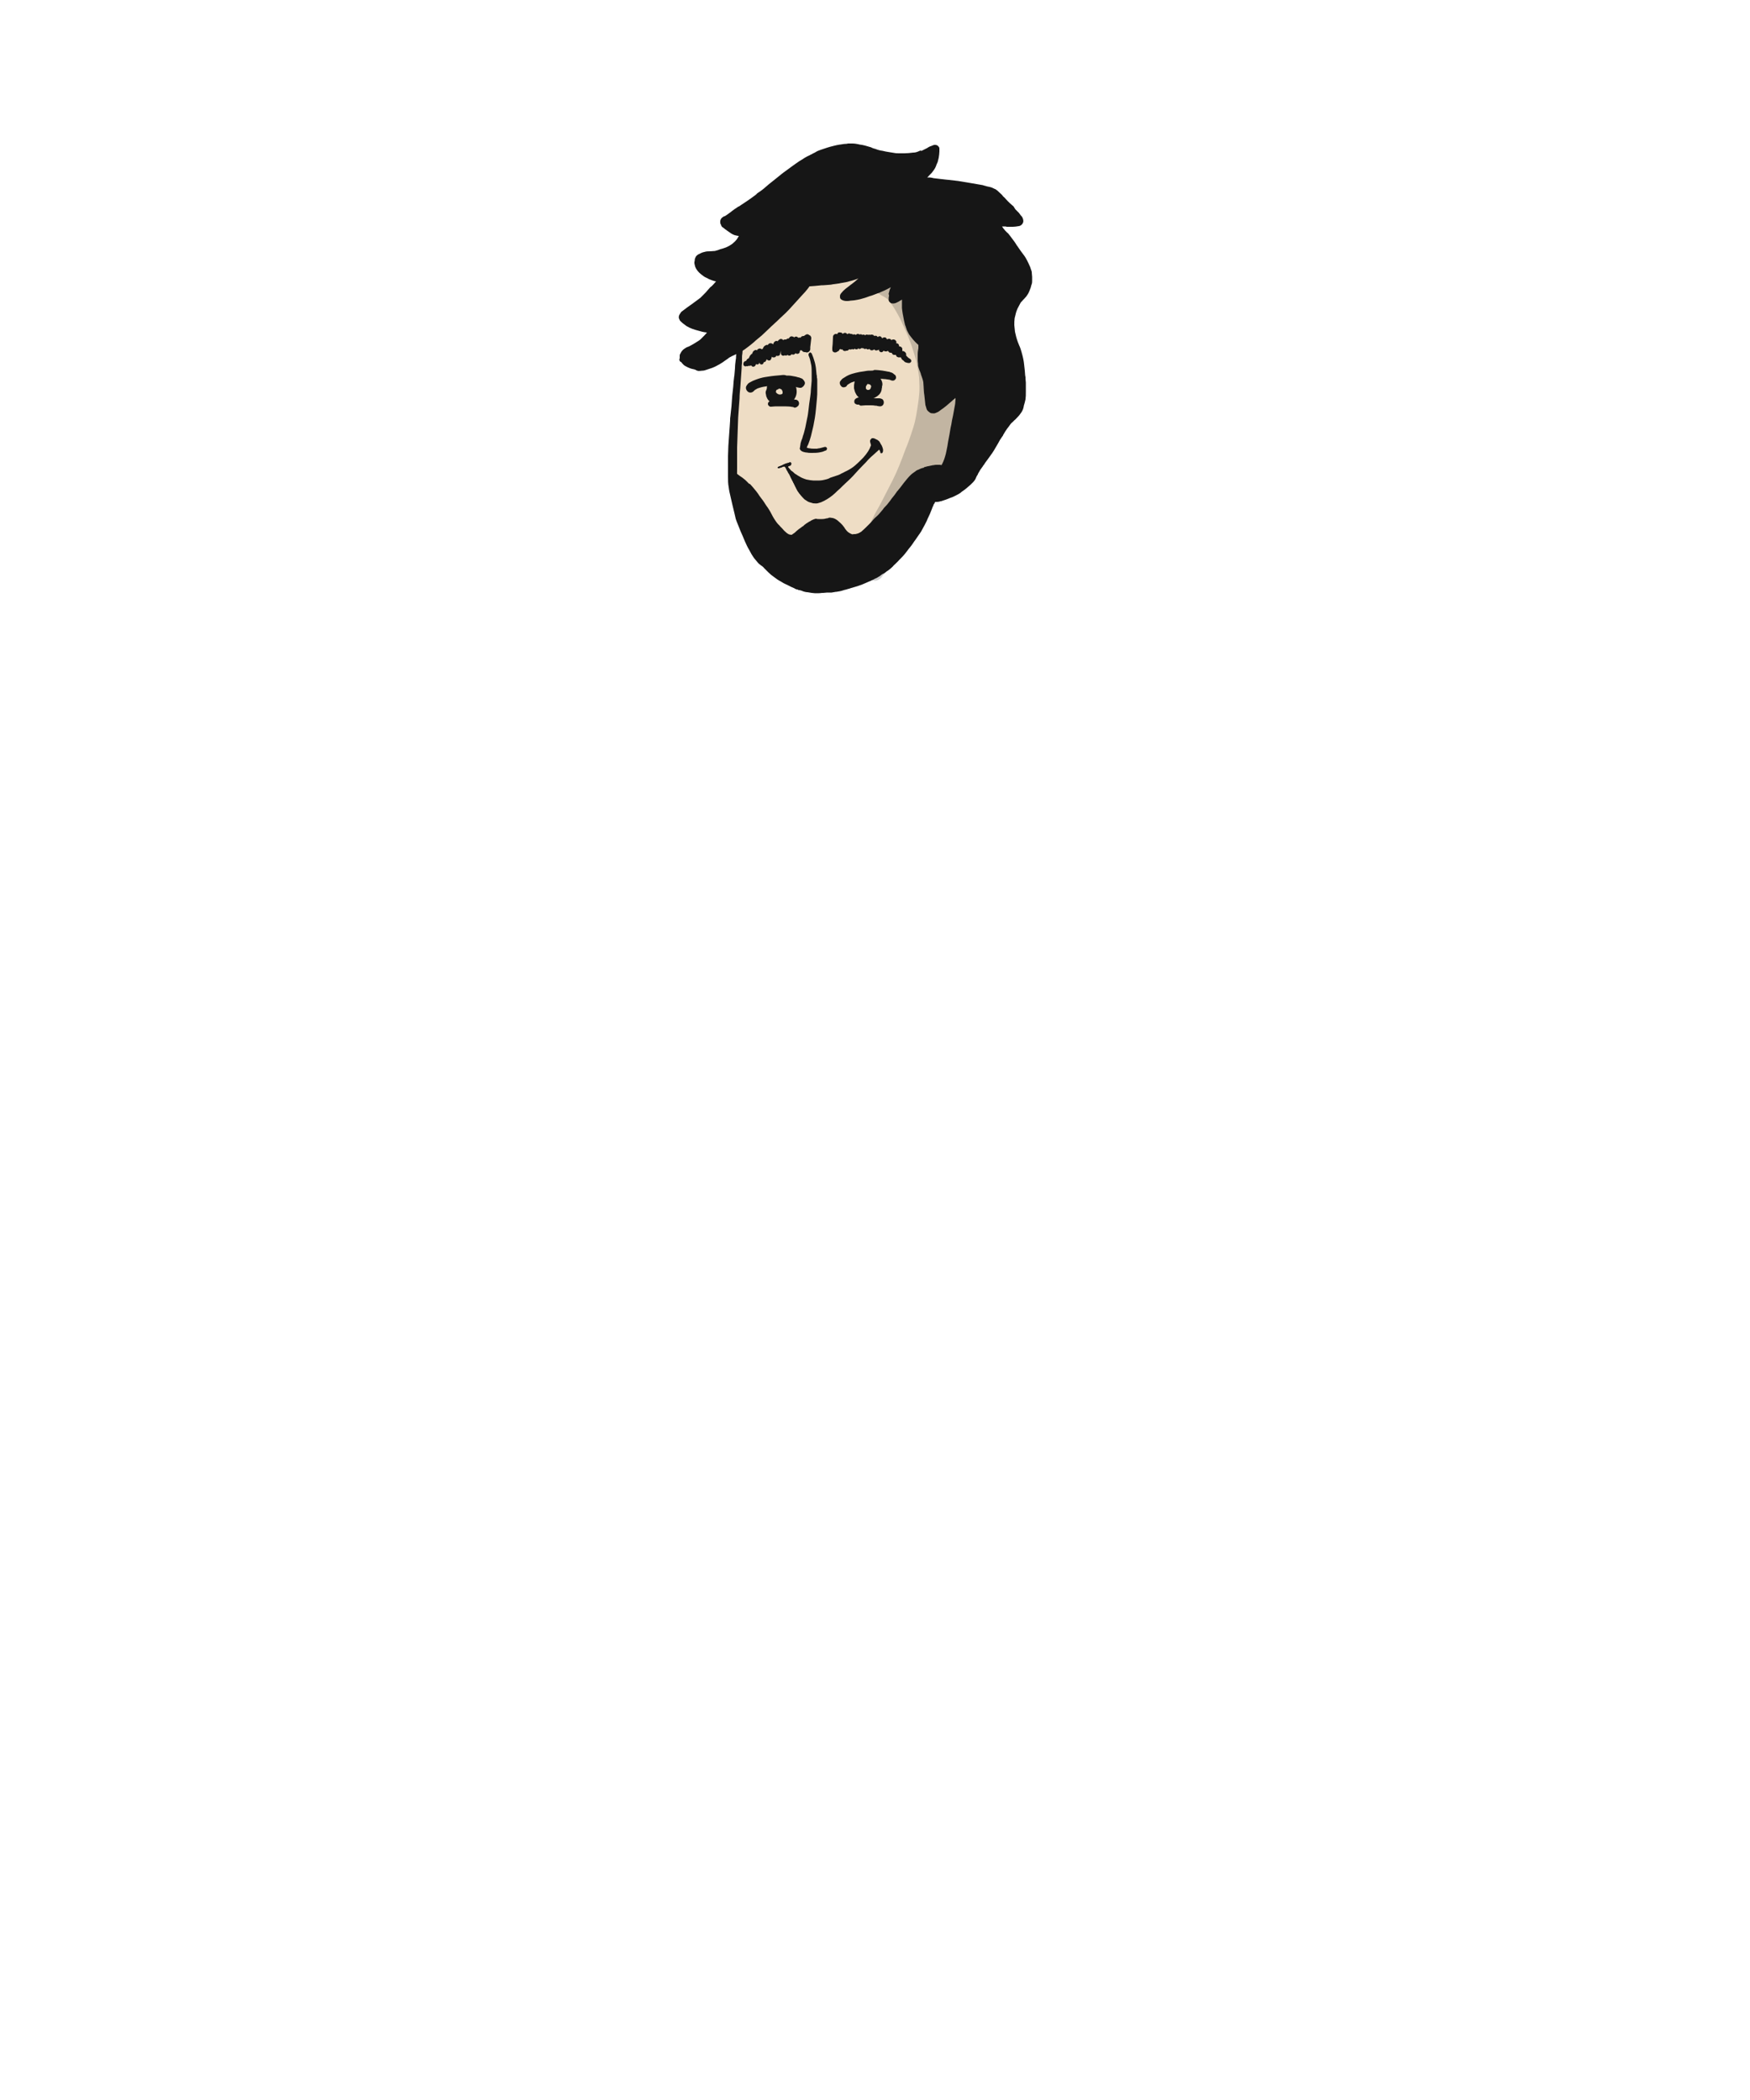 <?xml version="1.0" encoding="UTF-8"?>
<svg width="500px" height="600px" viewBox="0 0 500 600" version="1.1" xmlns="http://www.w3.org/2000/svg" xmlns:xlink="http://www.w3.org/1999/xlink">
    <!-- Generator: Sketch 63.1 (92452) - https://sketch.com -->
    <title>smile</title>
    <desc>Created with Sketch.</desc>
    <g id="smile" stroke="none" stroke-width="1" fill="none" fill-rule="evenodd">
        <g id="Group-3" transform="translate(193, 41)">
            <g id="Group">
                <g id="Group-2" transform="translate(16, 33)" fill="#EEDDC5">
                    <path d="M3.564,15.232 C14.794,5.122 25.958,0.066 37.057,0.066 C53.706,0.066 71.21,14.148 71.21,26.918 C71.21,39.687 53.706,77.314 53.706,77.314 C53.706,77.314 20.99,98.889 3.564,77.314 C-0.909,71.776 -0.909,51.082 3.564,15.232 Z" id="Path-86"></path>
                </g>
                <g id="smile" fill="#161616">
                    <path d="M55.3,37 C55.2,37.3 55.2,37.6 55.3,38 C55.3,38.3 55.5,38.8 55.8,39 C55.8,39.5 55.9,39.9 56.1,40.4 C56.4,41.4 57.3,42.1 58,42.8 C58.5,43.2 59,43.5 59.6,43.8 C60,44 60.4,44.3 60.7,44.6 C62.1,46.2 63.2,48.2 64.2,50.1 C64.4,50.5 64.6,51 64.8,51.4 C65.1,52.1 65.5,52.9 65.8,53.6 C67,56.2 67.9,59 68.7,61.8 C69.1,63.5 69.4,65.1 69.6,66.8 C69.6,67.6 69.7,68.5 69.7,69.3 C69.7,70.1 69.7,71 69.6,71.8 C69.5,73.1 69.3,74.4 69.1,75.7 C68.9,77 68.7,78.2 68.4,79.5 C68.1,80.7 67.7,81.9 67.3,83.1 C66.8,84.6 66.3,86 65.7,87.4 C64.6,90.4 63.5,93.3 62.1,96.1 C60.9,98.4 59.7,100.8 58.5,103.1 C57.8,104.4 57,105.7 56.4,107 L54.6,110.6 C54.5,110.9 54.3,111.2 54.2,111.6 C54.1,111.8 54.1,112 54,112.1 C53.4,114 53.3,115.1 53.2,117.1 C53.2,118.7 53.4,120.2 53.9,121.7 C54.2,122.8 54.9,123.8 55.8,124.5 C56.7,125.1 57.6,125 58.2,124.5 C58.7,124.3 59.1,123.6 59.4,123.2 L59.7,122.9 C59.9,122.6 60.1,122.3 60.3,122.1 L61.5,120 C62.2,118.8 63,117.6 63.7,116.3 C64.2,115.6 64.6,114.9 65.1,114.1 C66.9,111.3 68.9,108.6 70.8,105.9 C71.7,104.7 72.6,103.5 73.5,102.2 C74.5,100.8 75.4,99.5 76.3,98.1 C78,95.5 79.8,92.8 81.2,90 C82.1,88.2 83,86.3 83.7,84.4 C84.2,82.9 84.7,81.5 85.1,80 C85.7,77.8 86.3,75.6 86.6,73.3 C86.8,71.9 86.9,70.4 86.9,68.9 L86.9,67.9 C86.9,66.2 86.9,64.5 86.2,62.9 C85.9,62 85.4,61.2 84.7,60.7 C83.6,60 82.6,60.6 81.9,61.6 C81.1,62.8 80.7,64.2 80.3,65.5 C80.2,66 80,66.4 79.9,66.9 C79.6,67.7 79.4,68.5 79.1,69.3 C78.6,70.8 78,72.3 77.4,73.8 C77.2,74.2 77,74.7 76.9,75.1 C77,74.4 77,73.7 77,73 C77.1,71.4 77.1,69.7 77,68.1 C76.9,65.7 76.8,63.3 76.4,61 C75.8,57.5 74.8,54 73.4,50.7 C72.7,49 71.9,47.4 71,45.8 C70.7,45.2 70.3,44.8 69.9,44.3 C69.4,43.7 68.9,43.1 68.4,42.6 C67.5,41.6 66.8,40.6 65.8,39.7 C65,39 64.2,38.2 63.3,37.6 C62.8,37.2 62.1,36.9 61.5,36.8 C61,36.7 60.6,36.8 60.2,36.9 C59.7,37 59.1,37 58.6,37.1 C58.1,37.1 57.7,37.3 57.2,37.3 C57.2,37.3 57.2,37.2 57.1,37.2 C57,36.9 56.9,36.7 56.7,36.4 C56.6,36.2 56.3,36 56.1,35.9 C56.1,36 56,36 56,36 C55.5,36 55.3,36.6 55.3,37" id="Fill-1" opacity="0.2"></path>
                    <path d="M34.3,37.1 C33.9,37.2 33.6,37.4 33.4,37.7 C33.2,37.9 33.1,38.1 32.9,38.4 L32.3,39.3 C31.9,39.9 31.4,40.6 31,41.3 C30.6,41.9 30.2,42.6 29.8,43.2 C29.7,43.3 29.7,43.4 29.6,43.5 C29.5,43.7 29.3,43.8 29.2,44 C28.9,44.3 28.7,44.6 28.4,44.9 L27.5,45.8 C26.9,46.4 26.3,46.9 25.7,47.4 C25.1,47.9 24.5,48.4 23.9,49 C23.4,49.5 22.8,50 22.3,50.5 C21.2,51.6 20.1,52.8 19,53.9 L17.2,55.7 C16.6,56.2 16.1,56.7 15.5,57.2 C15.1,57.5 14.6,57.9 14.2,58.2 C13.7,58.4 13.2,58.7 12.8,58.9 C12.2,59.2 11.6,59.4 10.9,59.6 C10,59.7 9.2,59.9 8.5,60 L7.6,60 C7.4,60 7.3,59.9 7.1,59.9 C6.7,59.8 6.2,59.9 5.9,60.1 C5.5,60.3 5.3,60.6 5.2,61 C5.1,61.4 5.1,61.8 5.4,62.2 C5.4,62.3 5.5,62.3 5.5,62.4 L5.2,62.7 C5,63 4.9,63.5 5.1,63.8 C5.2,64.1 5.3,64.3 5.5,64.5 C5.7,64.7 5.9,64.8 6.2,64.9 C6.7,65.1 7.3,64.9 7.8,64.9 C8.1,64.9 8.4,64.8 8.7,64.7 L10.5,64.1 C11.3,63.8 12,63.4 12.7,63 C13.2,62.7 13.7,62.4 14.2,62 C14.6,61.7 15,61.5 15.3,61.2 C15.8,60.9 16.4,60.6 16.9,60.4 C17.6,60.1 18.3,59.7 18.9,59.4 L19.8,58.8 L21,57.9 C21.6,57.4 22.3,56.9 22.9,56.3 L24.7,54.8 C25.3,54.2 25.9,53.7 26.5,53.1 C27.6,52 28.8,51 29.9,49.9 C30.4,49.4 31,48.9 31.5,48.4 C32.1,47.8 32.7,47.2 33.3,46.5 L36.3,43.2 C36.8,42.7 37.3,42.1 37.7,41.6 C38.2,41 38.7,40.2 38.9,39.4 C39.1,38.8 38.8,38.2 38.3,37.9 C37.8,37.6 37.1,37.7 36.7,38.1 C36.5,38.3 36.4,38.5 36.2,38.7 L36.2,38.5 C36.2,38.1 36,37.7 35.7,37.4 C35.4,37.1 35,36.9 34.6,36.9 C34.5,37 34.4,37 34.3,37.1" id="Fill-3"></path>
                    <g id="Group-49">
                        <path d="M36.5,40.9 C37.1,40.9 37.7,40.8 38.5,40.8 C38.9,40.8 39.4,40.7 39.8,40.7 C40.5,40.6 41.2,40.6 41.8,40.5 L42.2,40.5 C42.7,40.5 43.2,40.4 43.6,40.4 C44.1,40.4 44.7,40.3 45.1,40.2 L45.2,40.2 C45.7,40.1 46.2,40.1 46.6,40 L46.7,40 L47.1,39.9 C47.6,39.8 48.2,39.7 48.8,39.6 C50,39.3 51.2,39 52.4,38.5 L52.3,38.5 L52.2,38.6 C51.7,39.1 51.1,39.6 50.3,40.2 L50,40.4 L49.9,40.5 C49.5,40.8 49.1,41.1 48.6,41.5 C48.1,41.9 47.7,42.3 47.4,42.7 C47.2,42.9 47.1,43.1 47,43.4 L47,44 C47,44.1 47.1,44.2 47.1,44.3 C47.3,44.6 47.7,44.8 48.1,44.9 C48.4,45 48.6,45 49,45 C49.3,45 49.6,45 50,44.9 C50.4,44.9 50.8,44.8 51.1,44.8 C51.7,44.7 52.3,44.6 52.7,44.5 C53.3,44.3 53.9,44.2 54.7,43.9 C55.2,43.7 55.8,43.5 56.2,43.4 C56.8,43.2 57.4,42.9 58.1,42.7 C58.7,42.4 59.3,42.2 59.7,42 L60.1,41.8 L60.5,41.6 L61.1,41.3 C61.2,41.2 61.3,41.2 61.4,41.1 L61.5,41.1 C61.4,41.3 61.3,41.6 61.2,41.8 C61.1,42.2 61,42.6 60.9,42.9 L60.9,43 C61,43.2 61,43.4 61,43.6 C60.9,43.9 60.9,44.2 60.9,44.6 C60.9,44.9 61,45.2 61.3,45.4 C61.5,45.7 61.9,45.7 62.2,45.7 L62.3,45.7 C62.8,45.7 63.3,45.4 63.7,45.2 C64,45 64.4,44.8 64.7,44.6 L64.7,47 C64.8,48.1 65,49.1 65.2,50.1 L65.3,50.6 C65.4,51 65.5,51.5 65.6,51.9 L65.7,52.1 L66,53 C66.1,53.4 66.3,53.7 66.5,54.1 C66.7,54.6 67.1,55 67.3,55.3 C67.7,55.8 68,56.2 68.4,56.6 L68.9,57.1 C69.1,57.3 69.3,57.4 69.4,57.6 L69.4,58.5 C69.3,59 69.2,59.6 69.2,60.2 L69.2,62.1 C69.2,62.4 69.3,62.7 69.3,63 L69.3,63.3 C69.3,63.6 69.4,63.9 69.5,64.2 C69.6,64.4 69.6,64.6 69.7,64.8 C69.7,64.9 69.8,64.9 69.8,65 C69.9,65.3 70,65.5 70.1,65.8 L70.1,65.9 C70.4,66.8 70.7,67.5 70.8,68.2 C70.8,68.7 70.9,69.1 70.9,69.6 L70.9,69.7 C70.9,70.2 71,70.8 71,71.2 L71.1,71.9 C71.2,72.8 71.3,73.8 71.4,74.7 C71.5,75.1 71.6,75.4 71.7,75.7 C71.7,75.8 71.8,75.9 71.8,76 C72,76.4 72.3,76.6 72.7,76.9 C73,77.1 73.3,77.1 73.6,77.1 L74,77.1 C74.4,77 74.7,76.8 75,76.7 C75.3,76.5 75.5,76.4 75.7,76.2 C76.9,75.4 77.8,74.6 78.6,73.9 C78.8,73.7 79.1,73.5 79.3,73.3 L79.1,73.4 C79.4,73.2 79.7,73 80,72.7 L80,73.1 C80,73.6 79.9,74 79.9,74.4 L79.3,77.7 C79.1,78.6 78.9,79.5 78.8,80.3 L78.6,81.2 C78.4,82.5 78.2,83.6 78,84.6 L77.9,85.1 C77.8,86 77.6,86.9 77.4,87.9 C77.3,88.4 77.2,88.9 77,89.5 C76.9,89.9 76.7,90.4 76.5,90.9 C76.3,91.3 76.2,91.6 76,91.9 C75.9,91.9 75.7,91.8 75.6,91.8 L74.7,91.8 C74.4,91.8 74.1,91.8 73.8,91.9 L73.6,91.9 C73.1,92 72.7,92.1 72.2,92.2 L72.1,92.2 C71.7,92.3 71.4,92.4 71,92.5 L71,92.6 C70.8,92.7 70.5,92.7 70.3,92.8 C69.9,92.9 69.5,93.2 69.1,93.3 C68.9,93.4 68.7,93.5 68.5,93.7 C68.1,94 67.6,94.3 67.2,94.7 C66.9,95 66.5,95.4 66.1,95.9 C65.5,96.6 64.9,97.4 64.3,98.2 L63.9,98.7 L63.8,98.8 C63.7,99 63.5,99.2 63.4,99.3 L63.3,99.4 L63.1,99.7 C62.7,100.3 62.3,100.8 61.8,101.4 L61.3,102.1 C60.8,102.8 60.2,103.5 59.5,104.2 L59.3,104.5 C58.7,105.2 58.1,106 57.4,106.6 C56.8,107.1 56.3,107.7 55.8,108.3 L55.3,108.8 C54.5,109.6 53.8,110.3 53.1,110.9 C52.5,111.3 52,111.6 51.5,111.9 C51.3,112 51.1,112 50.9,112.1 L50.6,111.8 L50.5,111.7 C50.4,111.6 50.3,111.6 50.1,111.5 L49.9,111.4 C49.7,111.3 49.6,111.2 49.4,111.1 C49,110.8 48.7,110.4 48.4,110 L48.3,109.8 L48,109.4 C47.8,109.1 47.5,108.8 47.2,108.5 C46.9,108.2 46.5,107.9 46.3,107.7 C45.9,107.4 45.4,107.1 44.9,107 C44.6,107 44.4,106.9 44.2,106.9 L43.9,106.9 C43.7,107 43.5,107.1 43.2,107.1 C42.8,107.2 42.4,107.3 41.9,107.3 L40.9,107.3 C40.6,107.3 40.4,107.3 40.1,107.2 C39.7,107.3 39.4,107.4 39,107.6 C38.8,107.7 38.6,107.8 38.5,107.9 L38.3,108 C38.2,108 38.2,108.1 38.1,108.1 C38,108.2 37.9,108.2 37.8,108.3 C37.7,108.4 37.6,108.4 37.5,108.5 C37.4,108.5 37.4,108.6 37.3,108.6 L37.2,108.7 C37.1,108.8 36.9,108.9 36.8,109 L36.5,109.3 L36.3,109.4 C36,109.6 35.8,109.8 35.5,110 L35.2,110.2 C35,110.4 34.7,110.6 34.6,110.7 L34.4,110.9 C34.3,111 34.2,111 34.2,111.1 C33.8,111.4 33.5,111.6 33.2,111.8 L33,111.8 C32.8,111.8 32.7,111.7 32.5,111.7 C32.2,111.6 32,111.4 31.8,111.3 C31.3,110.9 30.8,110.4 30.4,109.9 L30,109.5 C29.7,109.1 29.3,108.8 29,108.4 C28.4,107.6 27.9,106.8 27.5,106 C27,105 26.5,104.2 25.9,103.4 C25.5,102.8 25.1,102.1 24.6,101.5 L24,100.7 C23.4,99.7 22.6,98.8 22.1,98.2 C21.8,97.9 21.6,97.6 21.3,97.3 L21,97.2 L20,96.2 C19.6,95.9 19.2,95.5 18.7,95.2 C18.2,94.9 17.8,94.5 17.3,94.2 C17.3,93.8 17.2,93.3 17.2,92.9 C17.1,91.6 17.1,90.3 17,89.1 L17,88.2 L17,85.8 L17,83.6 L17,82.3 L17,81.2 C17,80.6 17,80 17.1,79.3 L17.1,78.4 C17.1,77.8 17.2,77.2 17.2,76.5 C17.2,75.9 17.2,75.3 17.3,74.7 L17.3,74.3 C17.3,73.4 17.4,72.5 17.4,71.6 C17.4,71 17.4,70.5 17.5,69.9 C17.5,69.5 17.5,69.1 17.6,68.7 C17.6,68.5 17.6,68.3 17.7,68.1 L17.7,67.5 C17.8,66.8 17.8,66.1 17.9,65.4 L17.9,64.8 C17.9,64.2 17.9,63.6 18,63 L18,62.4 L18,61.8 C18,61.5 18,61.2 18.1,60.9 L18.1,58.6 L18.1,57.6 L18.1,56.3 C18.1,56.2 18,56 17.9,56 C18.4,55.6 19,55.2 19.5,54.8 L19.8,54.6 C20.9,53.7 21.8,53.1 22.6,52.4 L23,52.1 C23.8,51.4 24.7,50.8 25.4,50.1 L25.6,49.9 C26.4,49.2 27.3,48.4 28.1,47.7 L28.4,47.4 L28.5,47.3 L29.3,46.5 L29.7,46.1 C30,45.8 30.3,45.5 30.6,45.3 C31.4,44.5 32.2,43.6 33.1,42.7 L33.7,42.1 L34.3,41.5 L34.6,41.2 C34.7,41 34.9,40.9 35,40.7 L35.9,40.7 C36.1,40.9 36.3,40.9 36.5,40.9 M48.8,0.1 C48.2,0.1 47.7,0.2 47.1,0.3 L47,0.3 C46.4,0.4 45.8,0.5 45.1,0.7 C43.8,1 42.7,1.4 41.8,1.7 C41.7,1.7 41.6,1.8 41.5,1.8 C41.2,1.9 41,2 40.7,2.1 L40.3,2.3 L39.8,2.6 C39.3,2.8 38.9,3.1 38.4,3.3 C38.3,3.4 38.1,3.5 38,3.5 C37.6,3.7 37.2,3.9 36.9,4.1 C36.3,4.5 35.8,4.8 35.3,5.1 C34.4,5.7 33.6,6.3 32.9,6.8 L32.5,7.1 C31.4,7.9 30.4,8.6 29.6,9.3 L26.6,11.7 C25.8,12.4 24.9,13.2 24,13.8 L23.7,14 L23.4,14.2 L23,14.6 C22.2,15.2 21.4,15.8 20.5,16.4 C19.7,16.9 18.9,17.5 18.1,18 L18,18 L17.7,18.2 C17.1,18.6 16.5,19 16,19.4 L15.9,19.5 C15.5,19.8 15.2,20 14.8,20.3 C14.6,20.4 14.4,20.6 14.2,20.7 C14.1,20.7 14,20.8 14,20.8 L13.9,20.8 C13.7,20.9 13.5,21 13.3,21.2 C12.9,21.5 12.7,22.1 12.8,22.6 C12.8,22.8 12.8,22.9 12.9,23 C13,23.2 13,23.3 13.1,23.5 C13.2,23.8 13.4,23.9 13.7,24.1 C14.4,24.7 15.2,25.2 15.9,25.7 C16.4,26 16.8,26.2 17.4,26.3 C17.7,26.4 17.9,26.4 18.1,26.4 C17.9,26.8 17.7,27.1 17.5,27.4 C17.2,27.8 16.8,28.2 16.3,28.6 C15.8,29 15.1,29.4 14.4,29.7 C13.8,29.9 13.3,30.1 12.8,30.2 C12.5,30.3 12.3,30.4 12,30.5 C11.7,30.6 11.5,30.6 11.3,30.7 C10.8,30.7 10.4,30.8 9.9,30.8 C9.3,30.8 8.8,30.8 8.2,31 C7.6,31.1 7.1,31.4 6.7,31.6 C6.6,31.6 6.5,31.7 6.5,31.7 C6.3,31.8 6.2,31.9 6.1,32 C5.8,32.2 5.7,32.6 5.6,32.8 C5.5,33 5.5,33.1 5.5,33.3 L5.5,33.4 C5.5,33.6 5.4,33.7 5.4,33.9 C5.4,34.2 5.4,34.4 5.5,34.7 C5.6,35.4 6,36 6.4,36.5 C6.9,37.1 7.6,37.6 8,37.9 C8.3,38.1 8.6,38.3 8.9,38.4 C9.2,38.5 9.4,38.7 9.7,38.8 C10.2,39 10.7,39.2 11.1,39.3 C11.3,39.3 11.4,39.4 11.6,39.4 L11.4,39.6 C11.1,40 10.7,40.4 10.3,40.8 L10,41 C9.7,41.3 9.5,41.6 9.2,41.9 C8.9,42.3 8.5,42.7 8.1,43.1 L7.1,44.1 C6.3,44.7 5.5,45.3 4.8,45.8 C3.8,46.5 2.8,47.2 1.8,48 C1.6,48.1 1.5,48.3 1.4,48.5 C1.2,48.7 1.1,49 1,49.2 C0.9,49.6 0.9,49.9 1.1,50.2 C1.2,50.4 1.2,50.6 1.3,50.6 C1.4,50.8 1.7,51 1.9,51.2 L2,51.3 L3.2,52.2 C4.2,52.8 5.4,53.2 6.6,53.5 C7.2,53.7 8,53.9 8.9,54 L9,54 C8.6,54.5 8.3,54.8 8,55.1 L7.3,55.8 C7.1,56 7,56.1 6.7,56.3 C5.8,56.9 4.8,57.5 3.8,58 C3.7,58 3.6,58.1 3.6,58.1 L3.5,58.1 C3.2,58.2 2.9,58.4 2.6,58.6 C2.4,58.7 2.2,58.9 2,59.1 C1.7,59.4 1.5,59.8 1.3,60.2 C1.2,60.3 1.2,60.6 1.2,60.7 L1.2,61.4 C1.2,61.5 1.1,61.5 1.1,61.6 C1.1,61.8 1.1,62 1.2,62.1 C1.3,62.3 1.4,62.4 1.6,62.4 C1.7,62.6 1.9,62.8 2.1,63 C2.4,63.4 2.8,63.6 3.4,63.9 C3.7,64 4,64.2 4.4,64.3 C4.6,64.4 4.9,64.4 5.2,64.5 C5.5,64.6 5.9,64.6 6.3,64.7 L7.1,64.7 C7.5,64.7 7.9,64.6 8.2,64.6 C8.8,64.5 9.3,64.3 9.8,64 C10.5,63.7 11.1,63.2 11.7,62.9 C12.5,62.3 13.2,61.8 13.9,61.3 C14.1,61.1 14.2,60.9 14.2,60.7 C14.3,60.4 14.2,60 14.1,59.7 C14,59.6 14,59.5 13.9,59.4 L14,59.3 C14.9,58.8 15.8,58.2 16.7,57.6 L17.1,57.3 C17.3,57.2 17.4,57.1 17.6,57 L17.6,59.9 C17.6,60.5 17.6,61.1 17.5,61.7 C17.5,62 17.4,62.3 17.4,62.6 C17.4,63 17.3,63.5 17.3,63.9 C17.3,64.3 17.3,64.7 17.2,65.2 L17.2,66.3 C17.1,67.1 17.1,67.9 17,68.6 C17,68.8 17,68.9 16.9,69.1 C16.9,69.3 16.9,69.5 16.8,69.7 C16.8,69.9 16.8,70.2 16.7,70.4 L16.7,70.7 C16.6,72.2 16.5,73.6 16.5,75.3 C16.5,76 16.4,76.8 16.4,77.5 C16.4,78 16.3,78.5 16.3,79 L16.3,79.9 C16.3,80.6 16.2,81.3 16.2,82 L16.2,84.2 C16.2,85.7 16.1,87.3 16.1,88.9 C16.1,90.4 16.2,92 16.3,93.6 C16.3,94.1 16.4,94.6 16.4,95 C16.4,95.3 16.4,95.6 16.5,95.9 C16.5,96.6 16.6,97.3 16.7,98 L16.7,98.3 C16.9,99.7 17.1,101.2 17.3,102.6 C17.4,103.4 17.6,104.2 17.7,104.9 C17.8,105.3 17.8,105.7 17.9,106.1 L18.2,107.3 C18.6,108.9 19.1,110.4 19.5,111.6 L19.6,111.8 C19.8,112.5 20.1,113.2 20.3,113.8 C20.5,114.2 20.6,114.6 20.8,115 C20.9,115.3 21.1,115.6 21.3,115.9 L21.4,116 C21.7,116.5 22,117 22.3,117.4 L22.6,117.8 L23.3,118.8 C23.4,118.9 23.4,119 23.5,119.1 L23.6,119.3 C23.6,119.4 23.7,119.4 23.7,119.4 L23.8,119.5 L23.9,119.6 L23.9,119.7 L24,119.8 L24.1,119.9 C24.3,120.2 24.5,120.4 24.8,120.7 L24.9,120.8 C25.1,121.1 25.3,121.3 25.6,121.6 L26.5,122.5 C27,123 27.6,123.5 28.2,123.9 C28.7,124.3 29.4,124.8 30.2,125.2 C30.8,125.6 31.4,125.9 32.1,126.2 C32.6,126.5 33.3,126.8 34,127.1 L34.1,127.2 L34.2,127.2 L34.3,127.3 L34.4,127.3 C34.4,127.3 34.5,127.3 34.5,127.4 L34.8,127.4 L35,127.5 C35.1,127.6 35.2,127.6 35.4,127.6 C35.8,127.7 36.2,127.8 36.6,128 C37,128.1 37.3,128.2 37.7,128.2 C38.1,128.3 38.5,128.3 38.9,128.4 C39.2,128.4 39.6,128.5 39.9,128.5 C40.6,128.5 41.3,128.5 41.9,128.4 L42.2,128.4 C42.6,128.4 43,128.3 43.3,128.3 L44.6,128.3 C45,128.2 45.4,128.2 45.7,128.1 L45.9,128.1 C46.6,128 47.2,127.9 47.8,127.7 L48.1,127.6 C48.4,127.5 48.6,127.5 48.9,127.4 L49.2,127.3 C49.3,127.3 49.5,127.2 49.6,127.2 C49.8,127.1 50,127.1 50.2,127 C51.6,126.6 53,126.2 54.5,125.5 C54.8,125.4 55.1,125.2 55.4,125.1 L55.7,125 C56,124.8 56.4,124.7 56.7,124.5 C57,124.3 57.4,124.2 57.7,124 C57.8,123.9 57.9,123.9 58,123.8 C58.1,123.8 58.1,123.7 58.2,123.7 C58.3,123.6 58.4,123.6 58.5,123.5 L58.6,123.4 C58.9,123.2 59.1,123 59.4,122.9 L59.6,122.8 C59.9,122.6 60.2,122.4 60.4,122.2 C60.5,122.2 60.5,122.1 60.6,122.1 C60.7,122 60.9,121.9 61,121.8 L61.5,121.4 L61.6,121.3 C61.8,121.1 62.1,120.9 62.3,120.6 C62.8,120.1 63.4,119.6 64,118.9 C64.6,118.3 65.1,117.8 65.5,117.3 C65.7,117 66,116.7 66.2,116.4 C66.4,116.1 66.6,115.9 66.8,115.6 L66.9,115.5 C67.3,115 67.7,114.5 68,114 L68.2,113.7 C68.3,113.6 68.4,113.4 68.5,113.3 C68.8,112.9 69.1,112.4 69.4,112 L69.6,111.7 C69.8,111.5 69.9,111.2 70.1,111 C70.3,110.6 70.5,110.3 70.7,109.9 C71.1,109.2 71.4,108.6 71.7,108 C71.8,107.8 71.9,107.6 72,107.3 C72.2,106.8 72.5,106.3 72.7,105.8 L73.3,104.3 C73.4,104 73.5,103.7 73.7,103.4 L73.7,103.2 L73.8,103.1 L73.9,102.9 L73.9,103 L74.2,102.4 L74.7,102.4 C75.1,102.4 75.5,102.3 75.8,102.2 L75.9,102.2 C76.3,102.1 76.7,101.9 77.1,101.8 L77.4,101.7 C77.6,101.6 77.7,101.6 77.9,101.5 C78.3,101.3 78.7,101.2 79.2,101 C79.7,100.8 80.2,100.5 80.8,100.2 C81.2,100 81.6,99.7 81.9,99.4 L82.1,99.3 L82.2,99.2 C82.7,98.9 83.1,98.5 83.6,98.1 C84.1,97.7 84.5,97.3 84.9,96.9 C85.3,96.5 85.7,96 85.9,95.4 C86,95.2 86.1,94.9 86.3,94.7 C86.4,94.4 86.5,94.2 86.7,93.9 C86.8,93.7 87,93.4 87.1,93.2 C87.2,93.1 87.3,92.9 87.4,92.8 C87.5,92.7 87.5,92.6 87.6,92.5 C87.8,92.3 87.9,92 88.1,91.8 L88.2,91.7 C88.3,91.5 88.4,91.3 88.5,91.2 C88.9,90.7 89.2,90.2 89.6,89.7 C90.2,88.9 90.9,87.9 91.5,86.8 C91.9,86.1 92.3,85.5 92.7,84.7 L92.9,84.4 L93.3,83.8 C93.4,83.7 93.5,83.5 93.6,83.4 L93.6,83.3 C93.8,83 94,82.6 94.2,82.3 C94.5,81.8 94.8,81.4 95.2,80.9 L95.7,80.2 C95.9,80 96,79.8 96.2,79.7 L96.6,79.3 L96.7,79.2 L96.8,79.1 C97.2,78.8 97.5,78.4 97.9,78 C98.3,77.6 98.6,77.1 98.9,76.7 C99.2,76.2 99.4,75.7 99.5,75.1 L99.5,75 C99.7,74.3 99.9,73.7 100,73.1 C100.1,72.4 100.1,71.8 100.1,71 L100.1,68.9 L100.1,68.3 C100.1,67.9 100,67.6 100,67.2 L100,66.8 C100,66.6 99.9,66.4 99.9,66.2 C99.9,65.8 99.8,65.3 99.8,64.9 C99.7,64.3 99.7,63.7 99.6,63.1 C99.5,62.1 99.3,61.1 98.9,59.7 C98.7,59 98.5,58.3 98.2,57.7 C98.1,57.4 97.9,57 97.8,56.7 C97.4,55.6 97.2,54.7 97,53.8 C96.9,53.2 96.9,52.5 96.8,51.9 C96.8,51.2 96.8,50.6 96.9,49.9 L97.2,48.7 C97.3,48.2 97.5,47.7 97.7,47.2 C98,46.6 98.3,46.1 98.6,45.5 C98.8,45.2 99.1,45 99.3,44.7 L99.4,44.6 L99.6,44.4 C100.1,43.9 100.4,43.5 100.7,43 C101,42.5 101.2,41.9 101.4,41.4 C101.5,41.1 101.6,40.9 101.6,40.7 C101.7,40.5 101.7,40.3 101.8,40.1 C101.9,39.8 101.9,39.4 101.9,39.1 L101.9,39 L101.9,38.1 C101.9,37.7 101.8,37.4 101.8,37 L101.8,36.9 C101.8,36.6 101.7,36.3 101.6,36.1 L101.3,35.2 L101.2,35 C101,34.5 100.7,33.9 100.5,33.5 C100.2,33 100,32.5 99.6,32 C98.9,31.1 98.2,30.1 97.6,29.2 L97.5,29.1 L97.4,28.9 L96.8,28 C96.3,27.4 95.8,26.6 95.2,25.9 C95.1,25.7 94.9,25.6 94.7,25.4 L94.6,25.3 C94.3,25 94,24.7 93.8,24.4 L93.7,24.3 C93.6,24.1 93.4,23.9 93.3,23.7 L94,23.7 C94.2,23.7 94.4,23.7 94.7,23.8 L96.4,23.8 C96.9,23.8 97.5,23.7 98.1,23.6 C98.7,23.5 99.1,23.1 99.3,22.6 C99.5,22.1 99.3,21.5 99.1,21.1 C99,20.9 98.9,20.8 98.8,20.7 L98.7,20.6 C98.5,20.3 98.3,20.1 98.1,19.8 L97.2,18.9 L97.1,18.8 L96.6,18 C95.9,17.4 95.1,16.7 94.4,15.9 C94.2,15.7 94,15.4 93.7,15.2 L93.6,15.1 L93.3,14.7 C92.8,14.2 92.3,13.8 91.9,13.4 C91.7,13.3 91.5,13.1 91.3,13 L91.2,13 C90.7,12.7 90.2,12.5 89.7,12.4 C89.2,12.3 88.7,12.2 88.1,12 L87.8,11.9 C85.5,11.5 83.2,11.1 80.7,10.7 C79.8,10.6 78.9,10.5 78.1,10.4 C77.8,10.4 77.4,10.3 77.1,10.3 C75.9,10.2 74.8,10 73.7,9.9 L73.3,9.8 C72.9,9.7 72.6,9.7 72.2,9.7 L71.9,9.7 C72.1,9.6 72.3,9.3 72.6,9 L73.2,8.4 C73.4,8.1 73.6,7.9 73.8,7.6 C74.1,7.2 74.3,6.8 74.5,6.3 L74.5,6.2 C74.6,5.9 74.8,5.6 74.9,5.3 L75.2,4.1 C75.3,3.4 75.4,2.8 75.4,2.3 L75.4,1.4 C75.4,1.1 75.2,0.9 75,0.7 C74.8,0.5 74.5,0.4 74.2,0.4 L73.9,0.4 C73.5,0.5 73.2,0.7 72.8,0.8 C72.5,0.9 72.2,1.1 71.9,1.3 L71.3,1.6 L70.9,1.8 L70.3,2.1 L70.2,2.1 L70,2 C69.8,2.1 69.5,2.2 69.3,2.3 C68.8,2.5 68.4,2.6 67.9,2.6 C67.1,2.7 66.2,2.8 65.4,2.8 L64,2.8 C63.5,2.8 63,2.8 62.5,2.7 C61.5,2.5 60.3,2.4 59.2,2.1 C58.4,2 57.7,1.8 57,1.5 L56.9,1.5 C56.6,1.4 56.2,1.3 55.9,1.1 C54.6,0.7 53.6,0.4 52.6,0.3 L52.2,0.2 C51.7,0.1 51.1,-4.16333634e-16 50.5,-4.16333634e-16 L49.3,-4.16333634e-16 C49.2,-4.16333634e-16 49,0.1 48.8,0.1" id="Fill-5"></path>
                        <path d="M54.1,110.4 C54,110.4 53.9,110.5 53.9,110.5 C53.8,110.6 53.7,110.6 53.6,110.7 C53.3,110.9 53,111.1 52.7,111.2 C52.5,111.3 52.4,111.3 52.2,111.4 C52.1,111.4 51.9,111.5 51.8,111.5 C51.6,111.6 51.4,111.6 51.2,111.6 C51,111.6 50.7,111.6 50.5,111.7 L50.1,111.7 C49.9,111.7 49.6,111.7 49.4,111.9 C49.2,112.1 49.2,112.4 49.4,112.6 C49.6,112.8 49.8,112.8 50.1,112.8 L50.5,112.8 C50.7,112.8 50.8,112.8 51,112.7 L51.1,112.7 C51.3,112.7 51.4,112.7 51.6,112.6 C51.8,112.6 52,112.5 52.2,112.4 C52.3,112.4 52.3,112.4 52.4,112.3 C52.7,112.2 53,112.1 53.2,112 C53.2,112 53.3,112 53.3,111.9 C53.4,111.9 53.4,111.8 53.4,111.7 L53.7,111.4 C53.9,111.3 54,111.1 54.1,111 L54.3,110.8 C54.4,110.7 54.4,110.7 54.4,110.6 C54.5,110.5 54.5,110.4 54.4,110.2 C54.3,110.1 54.2,110.1 54.1,110.1 C54.2,110.4 54.1,110.4 54.1,110.4" id="Fill-9"></path>
                        <path d="M46.3,54.3 C46.3,54.3 46.2,54.4 46.2,54.5 C46.1,54.4 45.9,54.4 45.8,54.4 C45.4,54.4 45,54.8 45,55.2 C45,55.9 44.9,56.6 44.9,57.3 C44.9,57.6 44.8,58 44.8,58.3 C44.8,58.8 44.7,59.4 45.2,59.6 C45.5,59.8 45.9,59.7 46.2,59.5 L46.3,59.4 C46.5,59.4 46.7,59.2 46.8,59 C46.8,58.9 46.9,58.9 46.9,58.8 C47,58.8 47,58.8 47.1,58.7 C47.3,58.9 47.5,58.9 47.7,58.8 C47.7,58.9 47.8,59.1 47.9,59.1 C48.1,59.3 48.3,59.3 48.5,59.3 C48.6,59.3 48.7,59.2 48.8,59.2 L49,59.2 C49.2,59.2 49.3,59.1 49.4,59 C49.5,59 49.5,58.9 49.6,58.8 L49.7,58.8 C49.9,58.9 50.1,58.9 50.3,58.8 C50.3,58.8 50.4,58.8 50.4,58.7 C50.5,58.7 50.5,58.8 50.6,58.8 C50.8,58.9 51,58.8 51.2,58.6 L51.3,58.7 C51.4,58.8 51.6,58.8 51.8,58.8 C52,58.8 52.1,58.7 52.2,58.5 C52.2,58.5 52.3,58.5 52.3,58.6 C52.4,58.7 52.6,58.7 52.7,58.7 C52.8,58.7 52.8,58.6 52.9,58.6 C53,58.6 53,58.5 53.1,58.5 L53.2,58.4 C53.2,58.4 53.3,58.5 53.4,58.5 L53.7,58.5 C53.7,58.5 53.8,58.5 53.8,58.6 C53.9,58.7 54,58.7 54.1,58.7 C54.2,58.7 54.4,58.7 54.5,58.6 C54.6,58.7 54.7,58.8 54.8,58.8 C55,58.9 55.2,58.8 55.4,58.7 L55.7,59 C55.8,59.1 56.1,59.1 56.2,59.1 C56.3,59.1 56.4,59 56.5,59 C56.6,58.9 56.7,58.9 56.8,58.8 C56.9,59.1 57.3,59.2 57.6,59.1 C57.7,59.1 57.8,59 57.9,59 C58,59 58,58.9 58.1,58.8 L58.1,58.9 C58.1,59.1 58.2,59.3 58.3,59.4 C58.5,59.6 58.8,59.7 59,59.6 C59.1,59.6 59.2,59.5 59.3,59.4 L59.5,59.2 C59.6,59.3 59.8,59.4 59.9,59.4 L60.3,59.4 C60.4,59.4 60.5,59.3 60.6,59.3 L60.7,59.2 C60.7,59.3 60.8,59.4 60.9,59.5 L61.1,59.7 C61.3,59.8 61.5,59.8 61.7,59.8 L61.8,59.8 C61.8,59.9 61.9,60.1 62,60.2 C62.1,60.3 62.3,60.4 62.4,60.4 L63,60.4 C63,60.7 63.2,60.9 63.4,61 C63.5,61 63.6,61.1 63.7,61.1 L64.4,61.1 C64.5,61.4 64.6,61.6 64.8,61.8 C64.9,61.9 65,61.9 65.1,62 L65.5,62.4 C65.8,62.6 66.1,62.6 66.4,62.7 L66.6,62.7 C66.9,62.8 67.1,62.6 67.3,62.4 C67.4,62.2 67.4,61.9 67.2,61.7 C67.1,61.6 67,61.5 66.8,61.4 C66.7,61.3 66.6,61.3 66.5,61.2 L66.3,61 L66,60.7 L65.9,60.6 L65.9,60.4 L65.9,60.2 C65.9,60 65.8,59.8 65.6,59.6 C65.5,59.5 65.3,59.4 65.1,59.3 L64.8,59.3 L64.8,58.6 C64.7,58.3 64.5,58.1 64.2,58 L63.9,58 C63.9,57.8 63.9,57.7 63.8,57.5 C63.7,57.3 63.5,57.1 63.3,57.1 L63.1,57.1 L63.1,56.8 C63.1,56.6 63.1,56.5 63,56.4 L62.7,56.1 C62.5,56 62.1,55.9 61.8,56.1 L61.7,56.2 C61.5,55.9 61.3,55.8 61,55.8 C60.7,55.8 60.5,55.9 60.4,56 L60.4,55.9 C60.3,55.7 60.2,55.6 60.1,55.5 C60,55.4 59.9,55.4 59.7,55.4 C59.6,55.4 59.4,55.4 59.3,55.5 C59.2,55.5 59.1,55.6 59,55.7 L59,55.6 C58.9,55.4 58.8,55.2 58.5,55.1 C58.3,55 58,55.1 57.8,55.3 L57.5,55 C57.3,54.9 57,54.9 56.8,55 L56.5,54.7 C56.3,54.6 56.1,54.6 55.9,54.6 C55.8,54.6 55.8,54.6 55.7,54.7 C55.5,54.6 55.2,54.6 55,54.7 C54.9,54.6 54.8,54.6 54.6,54.6 C54.4,54.6 54.3,54.7 54.2,54.8 C54.1,54.7 53.9,54.6 53.7,54.6 C53.6,54.6 53.5,54.6 53.4,54.7 C53.3,54.6 53.1,54.5 52.9,54.5 C52.8,54.5 52.7,54.5 52.6,54.6 C52.5,54.5 52.3,54.4 52.1,54.4 C51.9,54.4 51.7,54.5 51.5,54.7 L51.4,54.6 C51.2,54.5 50.9,54.5 50.7,54.6 C50.7,54.6 50.6,54.6 50.6,54.5 C50.4,54.4 50.3,54.4 50.1,54.4 L50,54.4 C49.8,54.3 49.6,54.2 49.4,54.3 C49.3,54.3 49.3,54.4 49.2,54.4 C49.2,54.4 49.1,54.4 49.1,54.5 L48.8,54.2 C48.5,54 48,54.1 47.8,54.4 L47.5,54.1 C47.4,54 47.2,54 47.1,54 C46.7,53.9 46.4,54 46.3,54.3" id="Fill-11"></path>
                        <path d="M36.7,55 C36.5,55 36.3,55 36.1,55.1 C35.9,55.2 35.8,55.4 35.7,55.5 C35.5,55.4 35.4,55.4 35.2,55.5 L35.1,55.5 C35,55.4 34.8,55.3 34.7,55.2 C34.4,55.1 34.1,55.2 33.9,55.4 C33.8,55.3 33.7,55.2 33.6,55.2 C33.4,55.1 33.2,55.1 33,55.1 C32.8,55.2 32.6,55.3 32.5,55.5 C32.5,55.6 32.4,55.6 32.4,55.7 L32.1,55.7 C31.9,55.8 31.7,55.9 31.6,56 L31.1,56 C31,56 30.9,56.1 30.8,56.2 L30.7,56.1 C30.6,56 30.5,55.9 30.4,55.9 C30.2,55.8 29.9,55.8 29.7,56 C29.5,56.1 29.3,56.3 29.2,56.5 C29.1,56.5 29,56.4 28.9,56.4 C28.4,56.4 28.1,56.8 28,57.1 C28,57.2 27.9,57.3 27.9,57.4 C27.9,57.4 27.9,57.3 27.8,57.3 C27.6,57.1 27.2,57 26.9,57.1 C26.8,57.1 26.8,57.2 26.7,57.2 C26.6,57.3 26.5,57.3 26.5,57.4 C26.5,57.4 26.4,57.5 26.4,57.6 C26.2,57.5 26.1,57.5 25.9,57.6 C25.7,57.7 25.6,57.7 25.5,57.8 L25.2,58.1 L24.9,58.7 L24.8,58.7 C24.7,58.7 24.6,58.8 24.6,58.8 C24.4,58.6 24.2,58.5 23.9,58.6 C23.7,58.7 23.5,58.7 23.4,58.9 C23.4,58.9 23.3,59 23.3,59.1 C23.1,59 22.8,58.9 22.6,59.1 C22.5,59.2 22.4,59.2 22.3,59.3 C22.2,59.4 22.1,59.5 22.1,59.6 C22,59.7 22,59.9 21.9,60 L21.9,60.1 C21.8,60.1 21.7,60.1 21.7,60.2 C21.6,60.3 21.5,60.3 21.5,60.4 L21.3,60.6 L21,61.2 C21,61.3 20.9,61.3 20.9,61.4 C20.8,61.4 20.7,61.4 20.7,61.5 C20.6,61.5 20.6,61.6 20.5,61.6 C20.4,61.7 20.3,61.8 20.3,61.9 C20.3,62 20.2,62 20.2,62.1 C20,62.1 19.9,62.2 19.7,62.3 C19.5,62.4 19.5,62.6 19.4,62.8 L19.4,63.2 C19.4,63.4 19.6,63.5 19.7,63.6 C19.9,63.7 20.1,63.7 20.3,63.6 C20.5,63.7 20.8,63.6 20.9,63.5 L21,63.5 C21.2,63.6 21.4,63.5 21.6,63.4 L21.9,63.7 C22.1,63.8 22.4,63.8 22.5,63.7 C22.8,63.6 22.9,63.3 23,63 C23.1,63.1 23.1,63.1 23.2,63.1 C23.4,63.2 23.8,63.1 23.9,62.8 C23.9,62.7 24,62.6 24,62.5 L24,62.7 C24.1,62.9 24.2,63.1 24.4,63.1 C24.6,63.2 25,63.1 25.1,62.8 C25.1,62.7 25.2,62.6 25.2,62.5 C25.4,62.5 25.5,62.4 25.7,62.3 C25.9,62.1 26,61.8 26,61.6 C26,61.7 26.1,61.7 26.2,61.8 C26.4,61.9 26.5,62 26.7,62 C27,62 27.2,61.9 27.3,61.6 C27.4,61.4 27.5,61.2 27.5,60.9 C27.6,61 27.7,61.1 27.9,61.1 C28.3,61.2 28.7,61 28.8,60.6 C28.9,60.7 29.1,60.7 29.2,60.7 C29.4,60.7 29.6,60.6 29.7,60.5 C29.9,60.3 29.9,60.2 29.9,60 C30,59.7 30,59.5 30.1,59.2 L30.1,59.1 C30.1,59.5 30,59.9 30.2,60.3 C30.4,60.6 30.7,60.7 31,60.6 C31.1,60.6 31.2,60.5 31.2,60.5 C31.3,60.5 31.4,60.6 31.5,60.6 C31.7,60.6 31.9,60.5 32,60.4 C32.2,60.6 32.6,60.7 32.9,60.5 L33.2,60.2 C33.3,60.3 33.4,60.3 33.4,60.3 C33.8,60.4 34.1,60.2 34.3,59.9 C34.4,60 34.6,60.1 34.8,60.1 C35.1,60.1 35.5,59.9 35.5,59.5 C35.5,59.4 35.6,59.2 35.6,59.1 L36.1,59.1 C36.2,59.4 36.6,59.6 36.9,59.6 L37.1,59.6 C37.2,59.6 37.3,59.7 37.5,59.7 C37.8,59.7 38,59.6 38.2,59.4 C38.4,59.2 38.5,59 38.5,58.7 L38.5,58.2 C38.6,57.3 38.7,56.5 38.8,55.6 C38.8,55.4 38.7,55.1 38.5,54.9 C38.5,54.9 38.4,54.8 38.3,54.8 C38.2,54.7 38,54.6 37.8,54.5 L37.5,54.5 C37.1,54.7 36.9,54.8 36.7,55" id="Fill-13"></path>
                        <path d="M38.5,59.7 C38.3,59.7 38.2,59.9 38.1,60 C38,60.1 38,60.3 38,60.5 C38.2,61 38.4,61.5 38.5,62 C38.6,62.4 38.7,62.9 38.8,63.4 C38.9,64.1 38.9,64.8 38.9,65.5 L38.9,67.8 C38.9,68.2 38.8,68.6 38.8,69 C38.8,69.4 38.7,69.7 38.7,70.1 C38.7,70.8 38.6,71.6 38.5,72.3 L38.2,74.4 C38.1,75 38.1,75.5 38,76.1 C37.9,76.9 37.8,77.8 37.6,78.6 C37.4,79.4 37.3,80.3 37.1,81.1 C36.9,81.9 36.7,82.8 36.4,83.6 C36.3,84 36.2,84.4 36,84.8 C35.9,85.2 35.7,85.6 35.7,86 C35.7,86.2 35.6,86.4 35.6,86.6 C35.6,86.7 35.6,86.9 35.5,87 C35.5,87.3 35.6,87.5 35.8,87.7 C36,87.9 36.2,88 36.5,88.1 C36.9,88.2 37.2,88.3 37.6,88.3 C38,88.4 38.4,88.4 38.8,88.4 C39.5,88.4 40.2,88.4 40.9,88.3 C41.3,88.2 41.6,88.2 41.9,88.1 C42.3,88 42.6,87.8 43,87.7 C43.2,87.6 43.3,87.3 43.3,87.1 C43.2,86.8 42.9,86.6 42.6,86.7 C42.1,86.8 41.6,87 41,87.1 C40.8,87.1 40.7,87.1 40.5,87.2 L39.7,87.2 C39.3,87.2 38.8,87.2 38.4,87.1 C38.1,87.1 37.8,87 37.5,86.9 C37.6,86.6 37.7,86.3 37.9,86 C38.2,85.2 38.5,84.4 38.7,83.6 C38.9,82.8 39.1,81.9 39.3,81.1 C39.5,80.3 39.6,79.4 39.8,78.5 C40.1,76.7 40.2,74.9 40.4,73 C40.5,72.1 40.5,71.3 40.5,70.4 L40.5,67.8 C40.5,67.5 40.5,67.2 40.4,66.9 C40.4,66.6 40.4,66.3 40.3,66 C40.2,65.3 40.2,64.6 40.1,64 C40,63.4 39.9,62.8 39.7,62.2 C39.5,61.5 39.3,60.9 39,60.2 C38.9,60 38.9,59.9 38.7,59.8 C38.6,59.7 38.5,59.7 38.4,59.7 C38.6,59.6 38.6,59.7 38.5,59.7" id="Fill-15"></path>
                        <path d="M53.3,67.5 L53.2,67.5 C53.2,67.6 53.2,67.5 53.3,67.5 M59.5,67.3 L59.7,67.3 C59.6,67.4 59.6,67.4 59.5,67.3 M55.9,64.9 C55.4,64.9 54.9,64.9 54.4,65 C53.8,65.1 53.1,65.2 52.5,65.3 C51.1,65.6 49.7,65.9 48.5,66.7 C48.2,66.9 48,67 47.7,67.2 C47.5,67.4 47.3,67.6 47.1,67.9 C46.9,68.1 46.9,68.5 47,68.8 C47.1,69.1 47.3,69.3 47.5,69.5 C47.8,69.7 48.1,69.7 48.4,69.6 C48.7,69.5 48.9,69.4 49,69.1 L49.2,68.9 C49.5,68.7 49.8,68.5 50.2,68.3 C51.2,67.9 52.3,67.7 53.4,67.5 C53.9,67.4 54.3,67.4 54.8,67.3 C55.3,67.2 55.9,67.2 56.5,67.2 L58.1,67.2 C58.7,67.2 59.2,67.3 59.8,67.3 C60,67.3 60.3,67.4 60.5,67.4 C60.7,67.4 61,67.5 61.2,67.5 C61.6,67.7 62.1,67.9 62.6,67.6 C62.8,67.4 63.1,67.1 63,66.8 C63,66.5 62.9,66.3 62.7,66.1 C62.6,66 62.5,66 62.4,65.9 L62.3,65.8 C62.2,65.7 62.1,65.6 62,65.6 C61.9,65.5 61.7,65.4 61.5,65.4 C61.3,65.3 61.1,65.2 60.8,65.2 C60.3,65.1 59.8,65 59.2,64.9 C58.4,64.8 57.6,64.7 56.8,64.7 C56.5,64.9 56.2,64.9 55.9,64.9" id="Fill-17"></path>
                        <path d="M54.7,68.2 C54.9,68.2 55.1,68.3 55.3,68.4 C55.5,68.5 55.6,68.6 55.8,68.7 C56,68.8 56.1,69 56.3,69.2 L56.3,69.6 C56.3,69.8 56.2,70 56.1,70.2 C56.1,70.2 56.1,70.3 56,70.3 L55.9,70.4 C55.8,70.5 55.6,70.6 55.5,70.6 C55.3,70.7 55,70.7 54.8,70.8 L54.4,70.8 C54.3,70.8 54.1,70.7 54,70.7 C53.9,70.6 53.7,70.6 53.6,70.5 C53.6,70.5 53.5,70.5 53.5,70.4 C53.4,70.3 53.4,70.2 53.3,70.1 C53.3,70 53.2,69.9 53.2,69.7 L53.2,69.4 C53.2,69.3 53.3,69.2 53.3,69.1 C53.4,68.9 53.5,68.7 53.6,68.6 L53.9,68.3 C54,68.2 54.2,68.1 54.3,68.1 L54.4,68.1 C54.5,68.2 54.6,68.2 54.7,68.2 M54.2,65.5 C53.8,65.6 53.5,65.7 53.2,65.8 C52.1,66.3 51.2,67.3 51.1,68.5 C51,68.9 51,69.3 51,69.7 C51,69.9 51,70.1 51.1,70.3 C51.1,70.4 51.2,70.6 51.2,70.7 C51.3,71.1 51.5,71.4 51.7,71.8 C51.9,72.1 52.1,72.3 52.3,72.5 C52.6,72.8 52.9,72.9 53.2,73 C53.9,73.3 54.6,73.2 55.3,73.1 C55.4,73.1 55.5,73.1 55.6,73 L55.9,73 L56.8,72.7 C56.9,72.7 57,72.6 57,72.6 C57.3,72.4 57.7,72.2 58,71.9 C58.5,71.5 58.8,70.9 58.9,70.3 L58.9,70.1 C58.9,70 59,69.9 59,69.7 L59,69.6 C59,69.4 59,69.3 59.1,69.1 C59.2,68.5 59,67.9 58.7,67.4 C58.5,67.1 58.3,66.9 58.1,66.7 C57.9,66.4 57.5,66.2 57.3,66 C57,65.8 56.7,65.7 56.3,65.5 C56,65.4 55.6,65.3 55.2,65.3 L54.9,65.3 C54.6,65.4 54.4,65.5 54.2,65.5" id="Fill-19"></path>
                        <path d="M54.3,72.3 C54,72.3 53.7,72.4 53.4,72.4 C53.1,72.4 52.8,72.5 52.5,72.5 C52.1,72.6 51.8,72.7 51.5,72.9 C51.2,73.1 51,73.5 51.1,73.9 C51.1,74.1 51.2,74.2 51.3,74.3 C51.5,74.5 51.7,74.5 51.9,74.6 L52.4,74.6 C52.6,74.8 52.8,74.9 53,74.9 C53.4,74.9 53.8,74.8 54.3,74.8 L55.7,74.8 C56.1,74.8 56.6,74.8 57,74.9 C57.2,74.9 57.5,74.9 57.7,75 C57.9,75 58.1,75.1 58.4,75.1 C58.7,75.1 59,75 59.2,74.8 C59.7,74.3 59.6,73.3 59,73 C58.7,72.9 58.5,72.8 58.2,72.8 L56.7,72.8 C56.3,72.8 56,72.7 55.6,72.7 L54.9,72.7 C54.7,72.2 54.5,72.2 54.3,72.3" id="Fill-21"></path>
                        <path d="M30.1,66.2 C28.9,66.3 27.7,66.4 26.5,66.6 C25.8,66.7 25.1,66.8 24.4,67 C23.6,67.2 22.9,67.5 22.1,67.8 C21.7,68 21.4,68.2 21,68.4 C20.7,68.6 20.5,68.9 20.3,69.2 C19.9,69.8 20.2,70.6 20.8,71 C21.1,71.2 21.5,71.2 21.8,71.1 C22.1,71 22.3,70.8 22.5,70.6 L22.7,70.4 C22.9,70.3 23.2,70.1 23.4,70 C24.2,69.7 25,69.5 25.8,69.4 C26,69.4 26.3,69.3 26.5,69.3 C27.6,69.2 28.7,69.1 29.8,69.1 C30.8,69.1 31.9,69.1 32.9,69.2 L34.1,69.5 C34.4,69.6 34.6,69.6 34.9,69.7 C35.1,69.7 35.3,69.8 35.4,69.8 L35.9,69.8 C36.1,69.7 36.3,69.6 36.5,69.4 C36.7,69.2 36.8,69 36.9,68.8 C37,68.6 37,68.3 36.9,68.1 C36.8,67.9 36.7,67.7 36.5,67.5 C36.3,67.2 36,67.1 35.7,67 C35.5,66.9 35.2,66.8 35,66.8 C34.8,66.7 34.6,66.7 34.3,66.6 C33.9,66.5 33.6,66.5 33.2,66.4 C32.7,66.3 32.2,66.3 31.7,66.3 C31.3,66.1 30.7,66.1 30.1,66.2" id="Fill-23"></path>
                        <path d="M29.9,70.1 C30,70.1 30.1,70.2 30.2,70.2 L30.3,70.3 C30.4,70.4 30.4,70.5 30.5,70.6 C30.5,70.7 30.6,70.8 30.6,71 L30.6,71.4 L30.5,71.5 L30.4,71.6 C30.3,71.6 30.2,71.7 30.1,71.7 L29.5,71.7 C29.4,71.6 29.2,71.5 29.1,71.5 L28.8,71.2 L28.7,71.1 L28.7,70.9 L28.7,70.8 C28.7,70.7 28.8,70.6 28.8,70.5 C28.8,70.5 28.8,70.4 28.9,70.4 C29,70.4 29.1,70.3 29.1,70.3 C29.2,70.3 29.3,70.3 29.3,70.2 C29.6,70 29.8,70 29.9,70.1 M29.9,67 C29.7,67 29.4,67.1 29.2,67.1 L28.9,67.1 L28,67.4 C27.7,67.5 27.5,67.7 27.3,67.9 C27.2,68 27,68.1 26.9,68.2 L26.8,68.3 C26.7,68.4 26.6,68.6 26.5,68.7 L26.2,69.3 C26.1,69.5 26.1,69.6 26.1,69.8 L26.1,70 C26,70.3 25.9,70.6 25.8,70.8 C25.7,71.2 25.8,71.6 25.9,72 C25.9,72.2 26,72.4 26.1,72.6 C26.2,72.8 26.2,72.9 26.3,73 C26.5,73.4 26.9,73.7 27.3,73.9 C27.6,74.1 28,74.2 28.3,74.4 C28.7,74.5 29.1,74.6 29.4,74.6 C30.2,74.7 31.1,74.7 31.9,74.4 C32.6,74.2 33.3,73.8 33.8,73.2 C34.4,72.5 34.7,71.5 34.6,70.5 C34.6,70.3 34.5,70 34.5,69.8 L34.2,69.2 C34.1,69.1 34,68.9 33.9,68.8 C33.8,68.6 33.6,68.4 33.5,68.2 C33.4,68 33.1,67.9 33,67.8 C32.9,67.7 32.7,67.6 32.6,67.5 C32.5,67.4 32.3,67.4 32.2,67.3 C32,67.2 31.9,67.2 31.7,67.1 C31.6,67.1 31.5,67 31.3,67 C31,67 30.7,66.9 30.4,66.9 C30.2,67 30,67 29.9,67" id="Fill-25"></path>
                        <path d="M33.8,73.1 L32.5,73.1 C32,73.1 31.4,73.2 30.9,73.2 C29.6,73.3 28.3,73.4 27,73.6 C26.7,73.7 26.4,74 26.4,74.4 C26.4,74.8 26.8,75.2 27.2,75.2 L27.3,75.2 C27.7,75.2 28.1,75.1 28.6,75.1 L30.1,75.1 C31.1,75.1 32.1,75.1 33.1,75.2 L32.9,75.2 C33.1,75.2 33.4,75.3 33.6,75.3 C33.7,75.3 33.7,75.3 33.8,75.4 C34,75.5 34.2,75.5 34.4,75.4 C34.7,75.3 34.9,75.1 35.1,74.9 C35.2,74.7 35.3,74.5 35.3,74.3 C35.3,74 35.2,73.7 35,73.5 C34.8,73.3 34.7,73.3 34.5,73.2 L34.2,73.2 C33.9,73.1 33.9,73.1 33.8,73.1" id="Fill-27"></path>
                        <path d="M56,85.1 C55.9,85.2 55.8,85.4 55.8,85.6 C55.8,85.8 55.9,86 56,86.1 C56,86.1 56,86.2 55.9,86.2 C55.8,86.3 55.8,86.4 55.8,86.4 C55.8,86.5 55.7,86.5 55.7,86.6 L55.6,86.8 L55.6,86.9 C55.4,87.3 55.2,87.7 55,88 C54.7,88.4 54.4,88.9 54.1,89.2 C53.9,89.5 53.6,89.8 53.3,90.1 C52.6,90.8 52,91.4 51.3,92 C50.6,92.6 49.8,93.1 49,93.5 C48.9,93.6 48.7,93.6 48.6,93.7 C48.3,93.8 48.1,94 47.8,94.1 C47.7,94.2 47.5,94.2 47.4,94.3 C47.2,94.4 46.9,94.6 46.6,94.7 L46,94.9 L45.4,95.1 L44.8,95.3 L44.2,95.5 C43.8,95.8 43,96 42,96.2 C41.4,96.3 40.8,96.3 40.2,96.3 C39.6,96.3 39.1,96.3 38.5,96.2 C38.1,96.1 37.8,96.1 37.4,96 C37,95.9 36.6,95.7 36.3,95.6 C35.8,95.4 35.4,95.1 35,94.9 L34.4,94.5 L34.2,94.4 C33.9,94.2 33.7,93.9 33.4,93.7 C33.3,93.6 33.3,93.6 33.2,93.6 L32.9,93.3 C32.7,93 32.4,92.8 32.2,92.5 L32.1,92.4 C32.2,92.4 32.2,92.3 32.3,92.2 C32.4,92 32.4,91.8 32.2,91.6 C32.1,91.5 32,91.5 31.9,91.5 C31.8,91.5 31.7,91.5 31.6,91.6 C31.5,91.6 31.4,91.7 31.3,91.7 L31.2,91.7 C31,91.8 30.9,91.8 30.7,91.9 C30.3,92.1 29.9,92.3 29.4,92.5 L29.3,92.5 C29.2,92.5 29.2,92.6 29.1,92.7 C29.2,92.6 29.4,92.5 29.5,92.5 C29.7,92.4 29.9,92.4 30.1,92.5 C30.2,92.4 30.3,92.4 30.5,92.3 C31.3,92.1 32,92.6 32.2,93.3 C32.4,93.8 32.5,94.3 32.7,94.8 C32.9,95.2 33.1,95.7 33.3,96.1 C33.5,96.6 33.8,97 34,97.4 L34.9,99.2 C35.1,99.6 35.4,100 35.7,100.4 C35.9,100.6 36.1,100.9 36.3,101.1 C36.6,101.4 36.8,101.7 37.2,101.9 C37.5,102.1 37.9,102.4 38.3,102.5 C38.6,102.6 39,102.7 39.3,102.8 C39.7,102.8 40.2,102.9 40.6,102.8 C40.9,102.7 41.3,102.6 41.6,102.5 C42.8,102 43.9,101.3 44.9,100.5 C45.4,100.1 45.8,99.7 46.2,99.3 C46.7,98.9 47.2,98.4 47.7,97.9 C48.7,96.9 49.8,96 50.8,94.9 C51.7,93.9 52.6,92.9 53.6,91.9 C54.1,91.4 54.6,90.9 55.1,90.3 C55.6,89.8 56.1,89.3 56.6,88.9 C57.4,88.2 58.2,87.4 59.1,86.7 C59,86.6 59,86.5 58.9,86.4 C58.9,86.3 58.8,86.3 58.8,86.2 C58.7,86 58.6,85.9 58.4,85.8 L58.2,86 L57.9,85.7 L57.8,85.7 L57.5,85.4 L57.3,85.2 L57.1,85 C56.9,84.9 56.8,84.8 56.6,84.8 L56,85.1" id="Fill-29"></path>
                        <path d="M54.9,68.7 C55.1,68.7 55.2,68.8 55.4,68.8 C55.5,68.8 55.5,68.9 55.6,68.9 L55.8,69.1 C55.8,69.2 55.9,69.2 55.9,69.3 L55.9,69.5 C55.9,69.6 55.8,69.7 55.8,69.8 C55.8,69.9 55.7,70 55.7,70.1 C55.7,70.1 55.6,70.1 55.6,70.2 C55.5,70.3 55.4,70.3 55.3,70.4 L54.8,70.4 L54.7,70.4 L54.6,70.3 L54.7,70.4 C54.6,70.3 54.6,70.2 54.5,70.2 L54.3,70 L54,69.7 C54,69.7 54,69.6 53.9,69.6 L53.9,69.5 L53.9,69.4 C53.9,69.3 54,69.3 54,69.2 L54.1,69.1 C54.2,69 54.3,69 54.4,69 C54.5,69 54.5,69 54.6,68.9 C54.7,68.7 54.8,68.7 54.9,68.7 L54.9,68.7 Z M55,67 C54.8,67 54.5,67 54.3,67.1 C53.9,67.2 53.5,67.4 53.2,67.7 L52.9,68 C52.8,68.1 52.6,68.3 52.5,68.5 C52.3,68.8 52.3,69.1 52.3,69.4 L52.3,69.8 L52.6,70.4 C52.7,70.5 52.8,70.7 52.9,70.8 L53.1,71 L53.2,71.1 C53.4,71.3 53.6,71.4 53.8,71.5 C54,71.6 54.3,71.7 54.5,71.7 C54.8,71.7 55.1,71.7 55.4,71.6 C55.8,71.5 56.1,71.3 56.4,71 C56.6,70.8 56.8,70.6 56.9,70.4 C57,70.3 57,70.2 57,70 L57,69.9 L57,69.8 C57.1,69.7 57.1,69.6 57.1,69.5 C57.2,69.3 57.2,69.2 57.2,69 C57.2,68.9 57.2,68.9 57.1,68.8 C57.1,68.6 57,68.4 57,68.2 C56.9,68 56.9,67.9 56.8,67.7 C56.7,67.6 56.7,67.5 56.6,67.4 L56.2,67 C56,66.9 55.8,66.8 55.6,66.8 C55.4,67.1 55.2,67 55,67 L55,67 Z" id="Fill-31"></path>
                        <path d="M54.8,68 C54.6,68 54.5,68.1 54.4,68.2 L54.3,68.2 C54.2,68.2 54.2,68.3 54.1,68.3 L54,68.4 L54.1,68.4 L54,68.5 L53.9,68.6 C53.9,68.7 53.8,68.7 53.8,68.8 L53.7,68.9 C53.6,69 53.5,69.1 53.5,69.2 C53.5,69.3 53.4,69.4 53.4,69.5 C53.4,69.6 53.4,69.6 53.3,69.7 L53.3,70.3 C53.3,70.5 53.3,70.6 53.4,70.8 C53.4,70.9 53.5,70.9 53.6,71 L53.7,71.1 L53.8,71.2 C53.9,71.3 54,71.4 54.1,71.4 L54.4,71.4 C54.5,71.4 54.7,71.3 54.8,71.2 C54.9,71.1 54.9,70.9 54.8,70.8 L54.8,70.7 C54.8,70.6 54.7,70.5 54.7,70.4 C54.7,70.3 54.6,70.3 54.5,70.2 C54.5,70.2 54.5,70.1 54.4,70.1 L54.4,70 L54.4,69.6 L54.4,69.5 C54.4,69.4 54.4,69.3 54.5,69.3 C54.5,69.2 54.5,69.2 54.6,69.1 C54.7,68.9 54.8,68.8 54.8,68.7 C54.9,68.6 55,68.6 55.1,68.5 L55.2,68.5 C55.3,68.5 55.4,68.4 55.3,68.2 C55.1,68 55,68 54.8,68 C54.9,68 54.9,68 54.8,68" id="Fill-33"></path>
                        <path d="M20.8,110.7 C20.8,110.7 20.8,110.8 20.9,110.8 C20.9,110.8 20.9,110.7 20.8,110.7 M17.8,57.1 C17.6,57.9 17.5,58.8 17.4,59.6 C17.4,60 17.3,60.4 17.3,60.8 C17.3,61.2 17.3,61.5 17.2,61.9 C17.1,62.7 17,63.4 17,64.2 C16.9,65 16.9,65.7 16.8,66.5 L16.8,66.3 C16.7,66.9 16.7,67.4 16.6,68 C16.6,68.5 16.5,68.9 16.5,69.4 C16.4,70.3 16.3,71.3 16.2,72.2 C16.2,72.7 16.1,73.1 16.1,73.6 C16.1,74.1 16,74.5 16,75 C15.9,75.9 15.8,76.9 15.7,77.8 C15.6,78.3 15.6,78.7 15.6,79.2 C15.6,79.7 15.5,80.2 15.5,80.7 C15.4,81.6 15.4,82.6 15.3,83.5 C15.2,84.5 15.2,85.4 15.1,86.4 C15.1,87.4 15,88.3 15,89.3 L15,95.2 C15,96.2 15,97.2 15.2,98.2 C15.3,99.1 15.5,100 15.7,100.8 C15.9,101.7 16.1,102.5 16.3,103.4 C16.5,104.2 16.7,105.1 16.9,105.9 C17,106.3 17.1,106.8 17.2,107.2 C17.3,107.6 17.5,108 17.6,108.3 C17.9,109.1 18.3,110 18.6,110.8 C19,111.7 19.4,112.6 19.8,113.6 C20.2,114.5 20.6,115.4 21.1,116.2 C21.5,117 21.9,117.7 22.4,118.4 C22.7,118.8 23.1,119.2 23.4,119.6 C23.7,120 24.1,120.3 24.5,120.6 C25.1,121 25.7,121.4 26.3,121.7 C27,122 27.6,122.4 28.3,122.7 C29,123 29.7,123.3 30.4,123.4 C30.7,123.5 31.1,123.5 31.4,123.6 C31.8,123.7 32.3,123.7 32.7,123.7 C33,123.7 33.2,123.5 33.3,123.3 C33.4,123 33.2,122.7 32.9,122.6 C32.5,122.5 32.2,122.4 31.8,122.2 L30.9,121.9 C30.5,121.7 30,121.5 29.6,121.3 C29.1,121 28.6,120.7 28.1,120.5 C27.6,120.2 27.2,119.9 26.7,119.6 C26.3,119.3 25.9,119.1 25.6,118.8 C25.1,118.4 24.6,117.9 24.2,117.3 C23.9,116.9 23.6,116.4 23.4,115.9 C23.1,115.3 22.8,114.7 22.5,114.2 C22,113.1 21.5,111.9 21,110.8 C20.7,110 20.4,109.1 20.1,108.3 C19.8,107.5 19.5,106.7 19.3,105.9 C18.9,104.2 18.5,102.5 18.1,100.7 C18,100.3 17.9,99.8 17.9,99.4 C17.8,99 17.8,98.6 17.7,98.1 C17.5,96.3 17.6,94.5 17.6,92.7 L17.6,86.8 C17.6,85.9 17.7,85 17.7,84 C17.7,83 17.8,82 17.8,81.1 C17.8,80.2 17.9,79.2 17.9,78.3 C18,77.4 18,76.4 18.1,75.5 C18.2,74.6 18.2,73.7 18.3,72.8 C18.3,71.8 18.4,70.9 18.5,69.9 C18.6,69 18.6,68 18.7,67.1 C18.8,66.1 18.8,65.2 18.9,64.2 C18.9,63.7 18.9,63.3 19,62.8 L19,61.5 C19,61 19,60.5 19.1,60.1 C19.1,59.7 19.2,59.2 19.2,58.8 C19.3,58.4 19.3,58 19.4,57.7 C19.5,57.3 19.3,56.9 18.9,56.8 L18.7,56.8 C18.2,56.6 17.8,56.8 17.8,57.1" id="Fill-35"></path>
                        <path d="M31.5,91.9 C31.6,91.9 31.8,91.8 32,91.8 L32.2,91.8 L32,91.8 L31.4,91.8 C31.4,92 31.5,91.9 31.5,91.9 Z M31.9,91.5 L31.7,91.5 L31.6,91.5 L31.5,91.5 L31.4,91.5 C31.3,91.5 31.2,91.6 31.2,91.6 C31.1,91.6 31,91.7 31,91.7 C30.9,91.8 30.7,91.8 30.6,91.9 C30.5,91.9 30.5,92 30.4,92 L30.3,92 C30.1,92.1 29.9,92.2 29.7,92.2 C29.6,92.2 29.6,92.3 29.5,92.3 C29.4,92.3 29.4,92.4 29.3,92.4 C29.2,92.4 29.2,92.5 29.2,92.6 L29.3,92.7 C29.3,92.8 29.4,92.8 29.5,92.8 C29.6,92.8 29.7,92.7 29.8,92.7 C29.9,92.7 30.1,92.6 30.2,92.6 C30.3,92.6 30.3,92.6 30.4,92.5 C30.5,92.5 30.5,92.5 30.6,92.4 C30.7,92.4 30.9,92.3 31,92.3 C31.1,92.3 31.3,92.2 31.4,92.2 C31.5,92.2 31.7,92.1 31.8,92.1 C31.9,92.1 31.9,92.1 32,92 L32.1,92 C32.1,92 32.2,92 32.2,91.9 L32.2,91.8 L32.2,91.7 L32.2,91.6 C32.2,91.6 32.2,91.5 32.1,91.5 C32.1,91.5 32,91.4 31.9,91.4 L31.8,91.4 C31.8,91.4 31.8,91.3 31.7,91.3 C32,91.5 32,91.5 31.9,91.5 L31.9,91.5 Z" id="Fill-37"></path>
                        <path d="M56.2,85.3 C56.1,85.4 56,85.5 56,85.6 C56,85.8 56,85.9 56.2,86 C56.3,86.1 56.5,86 56.6,86 C56.7,86 56.7,85.9 56.8,85.8 C56.8,85.8 56.9,85.8 56.9,85.9 L57.1,86.1 L57.3,86.3 C57.4,86.4 57.4,86.5 57.5,86.6 L57.7,86.8 C57.8,86.9 58,87.1 58.1,87.3 C58.2,87.5 58.3,87.6 58.4,87.8 C58.4,87.9 58.5,88 58.5,88.1 L58.5,88.2 C58.5,88.3 58.5,88.3 58.6,88.4 C58.6,88.5 58.7,88.5 58.8,88.5 C58.9,88.5 59,88.5 59.1,88.4 C59.2,88.3 59.2,88.2 59.2,88.1 L59.2,87.8 L59.2,87.3 C59.2,87.2 59.1,87 59.1,86.9 C59,86.7 58.9,86.5 58.7,86.4 C58.6,86.4 58.5,86.4 58.4,86.5 L58.3,86.4 L57.7,85.8 C57.6,85.7 57.5,85.6 57.3,85.5 C57.2,85.5 57.2,85.4 57.1,85.4 C57,85.3 56.9,85.3 56.8,85.3 C56.7,85.3 56.6,85.3 56.6,85.4 C56.6,85.4 56.5,85.3 56.4,85.3 C56.3,85.2 56.3,85.2 56.2,85.3" id="Fill-39"></path>
                        <path d="M56.4,84.5 C56.2,84.5 56.1,84.6 56,84.8 C55.9,85 55.9,85.2 56,85.4 C56,85.5 56.1,85.6 56.2,85.7 C56.3,85.8 56.4,85.8 56.5,85.9 C56.7,86 56.8,85.8 56.9,85.7 C56.9,85.5 56.8,85.4 56.7,85.3 L56.7,85.2 L56.8,85.2 L56.9,85.3 L57,85.4 L57.3,85.7 L57.5,85.9 L57.7,86.1 C57.7,86.1 57.7,86 57.6,86 L57.8,86.2 C57.9,86.4 58,86.5 58.1,86.7 C58.2,86.8 58.2,86.9 58.3,87 C58.3,87.1 58.4,87.1 58.4,87.2 C58.5,87.3 58.5,87.5 58.5,87.6 C58.5,87.7 58.5,87.8 58.6,87.8 C58.6,87.9 58.7,88 58.7,88 C58.7,88.1 58.8,88.2 59,88.2 C59.2,88.2 59.3,88.1 59.3,87.9 L59.3,87.7 L59.3,87.5 C59.3,87.4 59.3,87.2 59.2,87.1 C59.1,86.8 59,86.6 58.9,86.3 C58.8,86.1 58.7,85.9 58.5,85.7 L58.2,85.4 L57.9,85.1 C57.7,85 57.6,84.8 57.4,84.7 C57.3,84.7 57.3,84.6 57.2,84.6 C57.1,84.5 57,84.5 56.9,84.5 L56.8,84.5 C56.5,84.4 56.4,84.4 56.4,84.5" id="Fill-41"></path>
                        <path d="M56.5,84.2 L56.2,84.2 C56.1,84.2 56.1,84.2 56,84.3 L55.8,84.5 C55.7,84.6 55.6,84.8 55.6,84.9 L55.6,85.2 C55.6,85.3 55.6,85.4 55.7,85.5 L55.7,85.7 C55.7,85.7 55.7,85.8 55.8,85.8 L55.8,86 C55.8,86.1 55.8,86.1 55.9,86.2 C56,86.4 56,86.6 56.2,86.7 C56.3,86.7 56.5,86.7 56.5,86.5 L56.5,86.4 L56.5,86.5 C56.5,86.4 56.4,86.2 56.4,86.1 L56.4,85.9 L56.4,85.7 L56.4,85.4 L56.4,85.3 C56.4,85.2 56.4,85.2 56.5,85.1 C56.5,85.1 56.5,85 56.6,85 L56.7,85 C56.8,85 56.8,85.1 56.9,85.1 L57.1,85.3 C57.2,85.4 57.2,85.5 57.3,85.6 C57.3,85.6 57.3,85.5 57.2,85.5 C57.2,85.6 57.3,85.6 57.3,85.7 C57.4,85.8 57.4,85.9 57.5,86 L57.5,85.9 C57.5,85.9 57.5,86 57.6,86 C57.6,86.1 57.7,86.2 57.7,86.4 L57.7,86.3 C57.7,86.4 57.7,86.5 57.8,86.7 L57.8,86.8 C57.8,86.9 57.9,87 58,87.1 L58.1,87.2 C58.2,87.3 58.3,87.3 58.4,87.2 C58.4,87.2 58.5,87.2 58.5,87.1 C58.6,87.1 58.6,87 58.7,86.9 C58.8,86.8 58.8,86.7 58.8,86.6 C58.8,86.5 58.8,86.4 58.7,86.3 C58.7,86.2 58.6,86.1 58.6,86 L58.6,85.9 C58.6,85.8 58.5,85.7 58.5,85.6 C58.5,85.5 58.4,85.4 58.4,85.4 C58.3,85.2 58.2,85.1 58.1,85 C58,84.9 57.8,84.8 57.7,84.7 C57.6,84.6 57.4,84.6 57.3,84.5 C57.2,84.5 57.2,84.4 57.1,84.4 C56.7,84.2 56.6,84.2 56.5,84.2 L56.5,84.2 Z" id="Fill-43"></path>
                        <path d="M32.3,91.2 C32.2,91.2 32,91.3 31.9,91.3 C31.7,91.4 31.6,91.4 31.4,91.5 C31.1,91.6 30.8,91.7 30.5,91.9 L29.9,92.2 C29.8,92.3 29.7,92.3 29.6,92.4 L29.5,92.5 L29.4,92.5 L29.3,92.5 L29.3,92.6 C29.3,92.7 29.3,92.8 29.4,92.8 C29.5,92.8 29.5,92.8 29.6,92.7 C29.7,92.7 29.7,92.6 29.8,92.6 C29.9,92.5 30.1,92.5 30.2,92.4 C30.6,92.3 30.9,92.1 31.3,92 C31.5,92 31.6,91.9 31.8,91.9 C31.8,92 31.8,92.2 32,92.2 L32.3,92.2 C32.3,92.2 32.4,92.3 32.4,92.2 C32.6,92.1 32.7,92.1 32.9,92 C33,92 33,91.9 33,91.8 C33.1,91.7 33.1,91.7 33.1,91.6 L33.1,91.3 C33.1,91.2 33,91.2 32.9,91.1 C32.8,91.1 32.7,91 32.6,91 C32.5,91.2 32.4,91.2 32.3,91.2" id="Fill-45"></path>
                        <path d="M31.3,91.7 C31.2,91.7 31.2,91.8 31.1,91.9 L31.1,92.2 C31.3,92.5 31.5,92.7 31.6,93 C31.7,93.1 31.7,93.3 31.8,93.4 C31.9,93.5 31.9,93.6 32,93.7 C32.1,93.9 32.2,94.2 32.4,94.4 C32.5,94.5 32.5,94.6 32.6,94.8 C32.7,94.9 32.8,95.1 32.8,95.2 C32.9,95.5 33.1,95.7 33.2,96 C33.3,96.1 33.3,96.2 33.4,96.4 C33.5,96.5 33.6,96.7 33.6,96.8 C33.9,97.3 34.1,97.9 34.4,98.4 C34.5,98.7 34.7,98.9 34.8,99.2 C35,99.5 35.2,99.7 35.4,100 C35.6,100.2 35.8,100.4 36,100.7 C36.2,100.9 36.4,101.1 36.7,101.3 C36.9,101.4 37.1,101.6 37.3,101.6 C37.4,101.6 37.5,101.7 37.5,101.7 C37.6,101.7 37.7,101.8 37.8,101.8 C37.9,101.8 38,101.8 38.1,101.6 L38.1,101.4 C38.1,101.3 38,101.3 38,101.3 C37.9,101.3 37.8,101.2 37.7,101.1 C37.6,101 37.4,100.9 37.3,100.8 L37,100.5 L36.7,100.2 C36.6,100.1 36.5,100 36.5,99.9 C36.4,99.8 36.4,99.7 36.3,99.6 L36,99.3 C35.8,99.1 35.7,98.8 35.5,98.6 C35.4,98.3 35.2,98.1 35.1,97.8 C34.8,97.3 34.6,96.7 34.3,96.2 C34.1,96.1 34,96 34,95.9 C33.9,95.8 33.9,95.7 33.8,95.5 C33.7,95.4 33.7,95.2 33.6,95.1 C33.5,95 33.5,94.8 33.4,94.7 C33.3,94.4 33.1,94.2 33,93.9 C32.9,93.7 32.8,93.4 32.6,93.2 C32.5,93.1 32.5,93 32.4,92.9 C32.3,92.8 32.3,92.7 32.2,92.5 C32.1,92.2 31.9,92 31.7,91.8 L31.5,91.6 L31.4,91.6 L31.3,91.7 L31.3,91.7 Z" id="Fill-47"></path>
                    </g>
                </g>
            </g>
        </g>
    </g>
</svg>